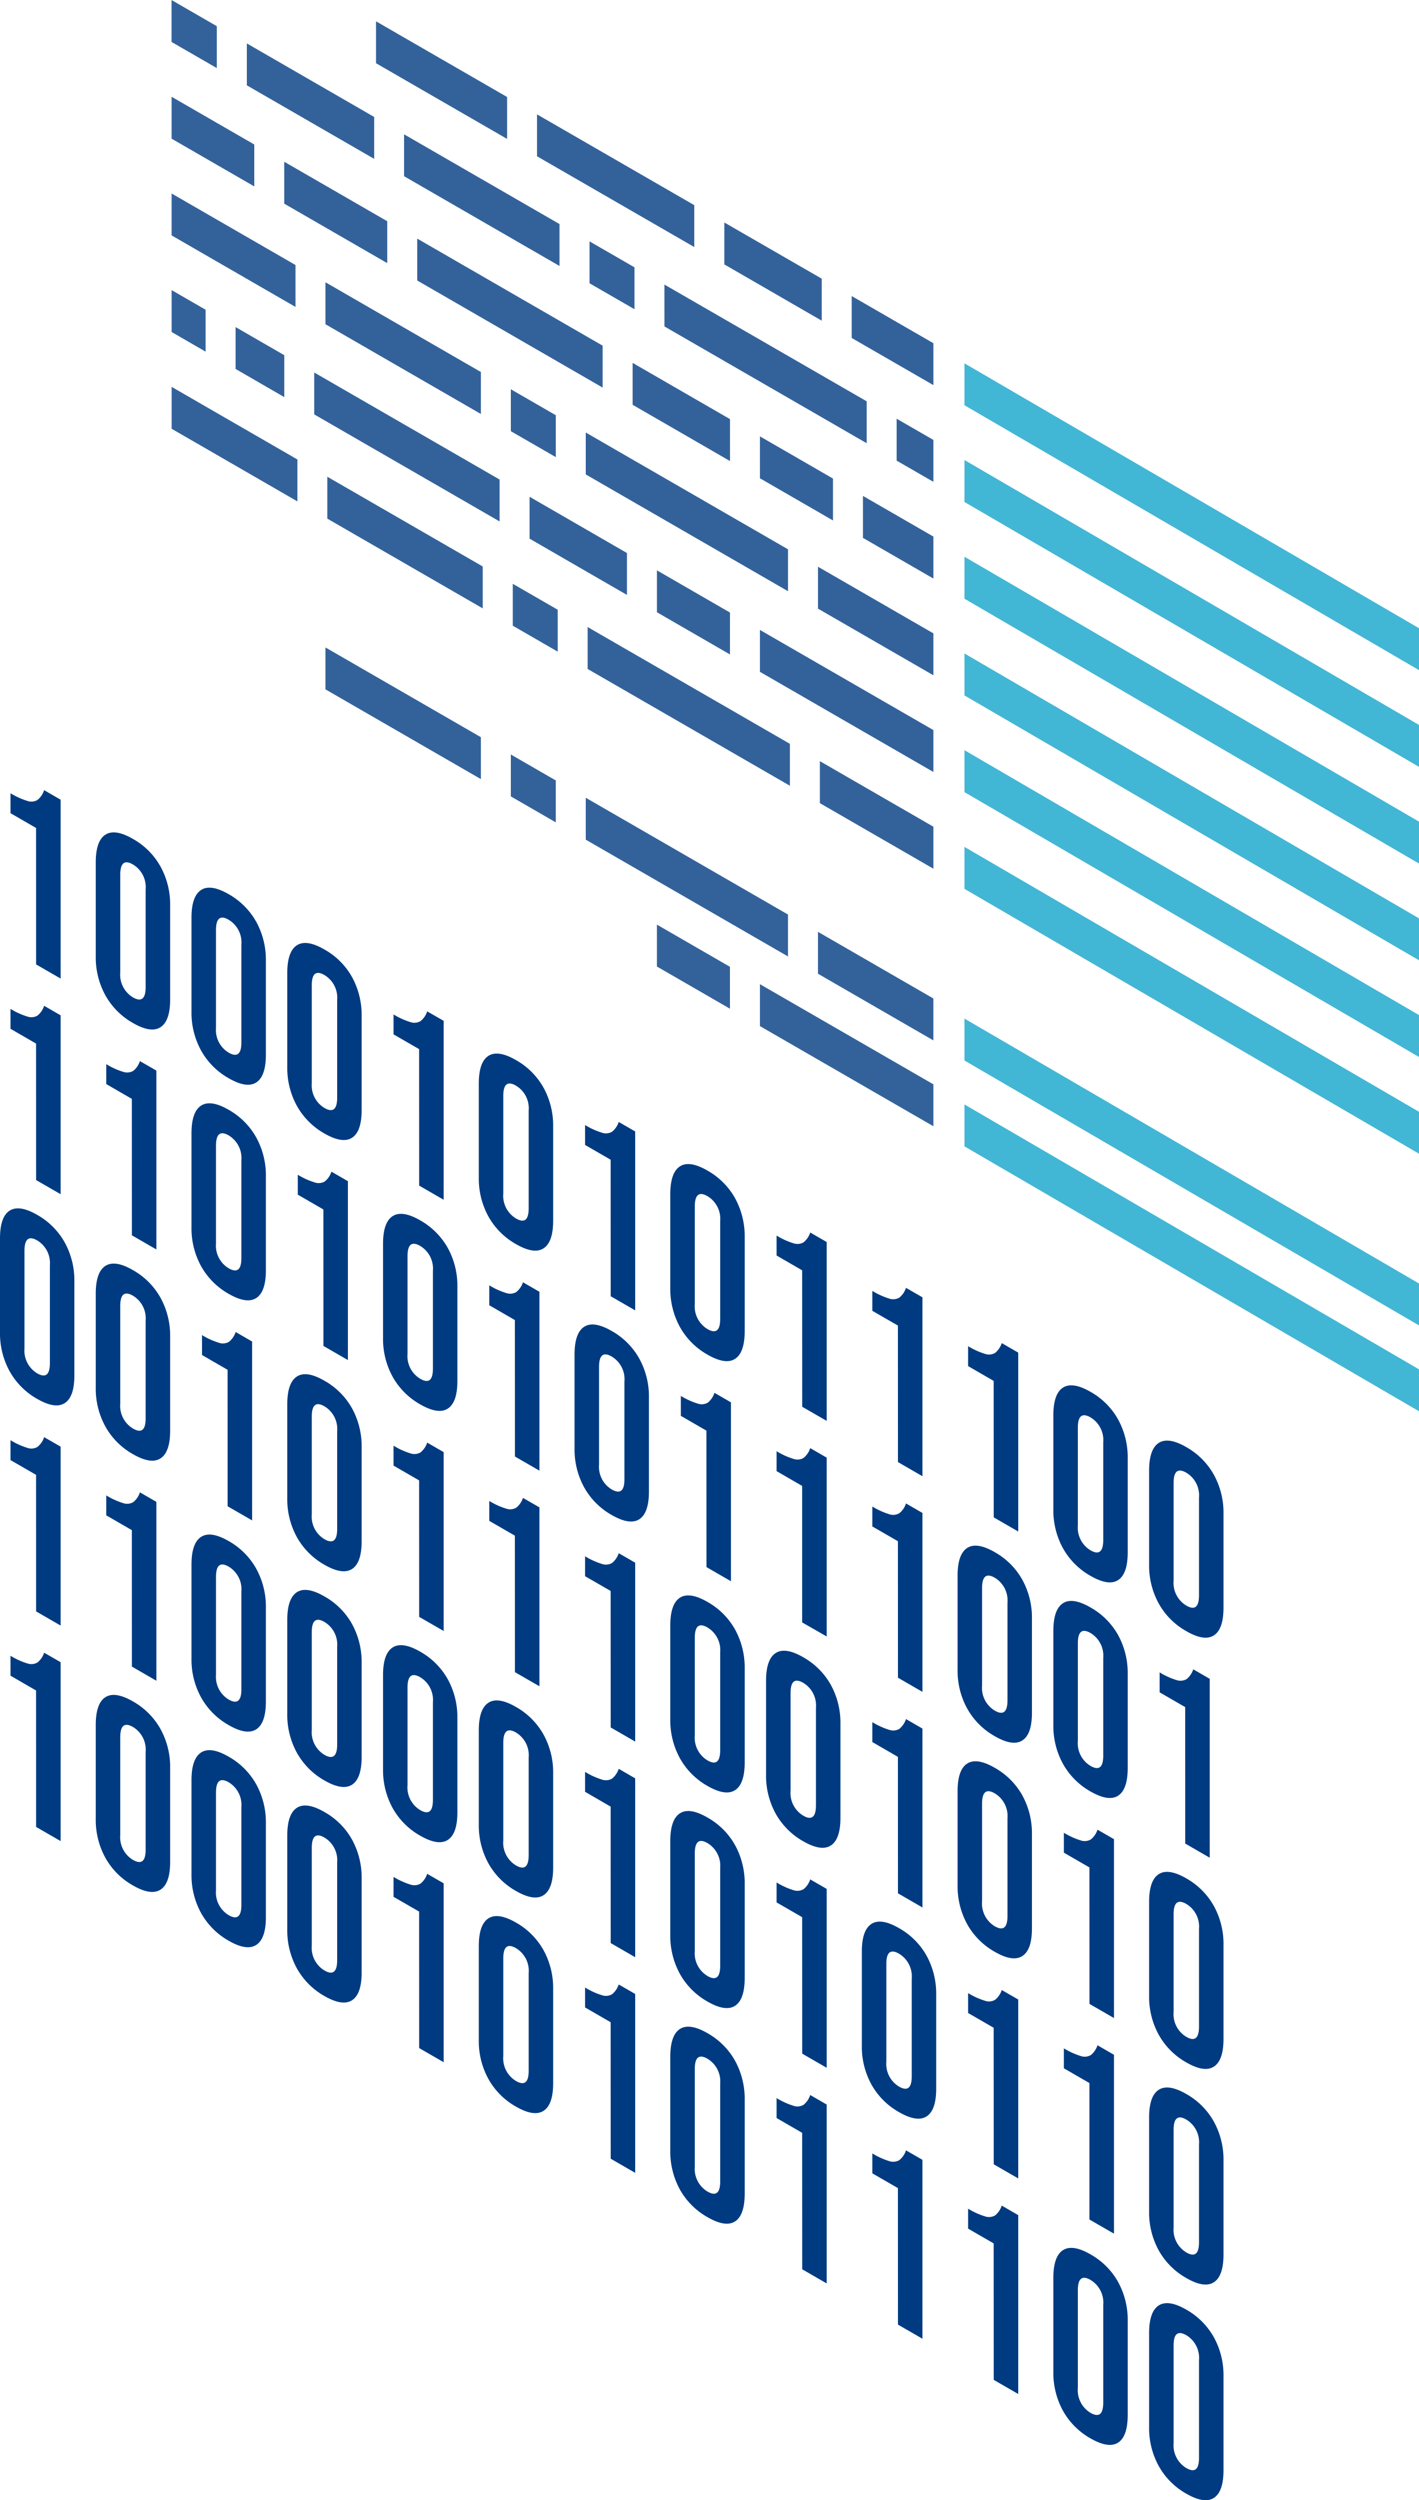 <svg xmlns="http://www.w3.org/2000/svg" width="110.99" height="195.534" viewBox="0 0 110.99 195.534">
  <g id="Grupo_140196" data-name="Grupo 140196" transform="translate(11927.991 12161.322)">
    <path id="Unión_3" data-name="Unión 3" d="M0,61.239V57.962L35.551,78.678v3.278Zm0-6.714V51.247L35.551,71.964v3.278ZM0,41.1V37.819L35.551,58.536v3.278Zm0-7.564V30.256L35.551,50.972v3.278Zm0-7.563V22.692L35.551,43.408v3.278Zm0-7.564V15.127L35.551,35.844v3.278Zm0-7.564V7.563L35.551,28.28v3.278ZM0,3.278V0L35.551,20.716v3.278Z" transform="translate(-11852.552 -12132.906)" fill="#42b6d5"/>
    <g id="Grupo_140194" data-name="Grupo 140194">
      <path id="Trazado_191626" data-name="Trazado 191626" d="M-104.134,245.549l-14.5-8.372v3.277l14.5,8.372Zm-1.318,6.8-12.158-7.02v3.277l12.158,7.02Zm11.28-1.053-7.617-4.4v3.277l7.617,4.4Zm-9.082-9.529,3.516,2.029v-3.277l-3.516-2.029Zm12.012-8.193,15.819,9.134v-3.278L-91.243,230.3Zm9.667,17.432-15.819-9.134v3.277l15.819,9.134Zm-15.673,9.357,15.82,9.134v-3.278l-15.82-9.134Zm19.19-14.891-5.714-3.3v3.277l5.714,3.3Zm-13.77,10.456,5.713,3.3v-3.277l-5.713-3.3Zm-35.3-23.659-2.659-1.535v3.277l2.659,1.536Zm24.024,24.711,3.516,2.03v-3.278l-3.516-2.029Zm-16.845-13-9.837-5.679v3.277l9.837,5.68Zm6.005-26.788-9.96-5.751v3.278l9.96,5.751Zm-7.031,21.911v-3.278l-3.809-2.2V236.9Zm27.246.6,7.617,4.4v-3.278l-7.617-4.4ZM-97.1,230.2l3.516,2.029v-3.277l-3.516-2.03Zm-13.476-.217,14.5,8.373v-3.278l-14.5-8.372Zm-9.522-1.211-9.69-5.594v3.278l9.69,5.594Zm33.544-3.325v3.278l7.617,4.4V229.84Zm9.96,9.029,6.391,3.689v-3.278l-6.391-3.688Zm6.391,58.373-13.568-7.833v3.278l13.568,7.833Zm-5.511-42.738,5.511,3.182V250.01l-5.511-3.182Zm-3.516,5.534,9.026,5.212v-3.277l-9.026-5.212Zm.146,15.212,8.88,5.127V272.7l-8.88-5.127Zm-4.688-10.27,13.568,7.833v-3.277l-13.568-7.833Zm10.693-16.518,2.875,1.659v-3.277l-2.875-1.66ZM-113.8,212.99l10.254,5.92v-3.278l-10.254-5.92Zm27.684,70.668-5.713-3.3v3.277l5.713,3.3Zm-26.806-58.311-8.057-4.651v3.277l8.057,4.652Zm-10.4-6-6.467-3.734v3.278l6.467,3.733Zm5.567,14.056,12.158,7.019V237.14l-12.158-7.019Zm-8.5-23.311-3.537-2.043v3.278l3.537,2.042Zm14.648,11.734,12.158,7.02v-3.277l-12.158-7.02Zm10.4-1.559,12.3,7.1v-3.277l-12.3-7.1ZM-79.231,284.2l9.026,5.212v-3.277l-9.026-5.212Zm-18.164-10.487,15.819,9.134v-3.277l-15.819-9.134Zm-5.86-3.383,3.516,2.03v-3.278l-3.516-2.029Zm-14.5-8.372,12.158,7.02V265.7l-12.158-7.019Z" transform="translate(-11784.78 -12369.367)" fill="#003b82" opacity="0.8" style="isolation: isolate"/>
      <g id="Grupo_131784" data-name="Grupo 131784" transform="translate(-11927.991 -12099.526)">
        <path id="Trazado_191643" data-name="Trazado 191643" d="M-141.066,276.11l-2-1.157v-1.56a5.736,5.736,0,0,0,1.315.6.947.947,0,0,0,.792-.072,1.6,1.6,0,0,0,.523-.769l1.29.746v13.99l-1.917-1.106Z" transform="translate(143.887 -273.152)" fill="#003b82"/>
        <path id="Trazado_191644" data-name="Trazado 191644" d="M-135.29,289.369a6.143,6.143,0,0,1-.75-3.032v-7.356q0-1.68.75-2.166t2.159.328a5.609,5.609,0,0,1,2.159,2.166,6.132,6.132,0,0,1,.75,3.031V289.7q0,1.68-.75,2.166c-.5.327-1.22.215-2.159-.326A5.624,5.624,0,0,1-135.29,289.369Zm3.152-.639v-7.635a2.068,2.068,0,0,0-.993-1.953q-.992-.574-.993.808v7.635a2.069,2.069,0,0,0,.993,1.951Q-132.137,290.108-132.138,288.73Z" transform="translate(143.53 -273.329)" fill="#003b82"/>
        <path id="Trazado_191645" data-name="Trazado 191645" d="M-127.4,293.924a6.135,6.135,0,0,1-.75-3.032v-7.356c0-1.12.25-1.839.75-2.166s1.22-.213,2.159.328a5.624,5.624,0,0,1,2.159,2.167,6.143,6.143,0,0,1,.75,3.032v7.356c0,1.117-.25,1.842-.75,2.166s-1.219.215-2.159-.328A5.624,5.624,0,0,1-127.4,293.924Zm3.152-.639V285.65a2.068,2.068,0,0,0-.993-1.951q-.992-.577-.993.806v7.635a2.069,2.069,0,0,0,.993,1.951Q-124.248,294.663-124.247,293.285Z" transform="translate(143.128 -273.561)" fill="#003b82"/>
        <path id="Trazado_191646" data-name="Trazado 191646" d="M-119.508,298.479a6.133,6.133,0,0,1-.749-3.03v-7.355q0-1.68.749-2.167t2.159.329a5.605,5.605,0,0,1,2.162,2.164,6.172,6.172,0,0,1,.747,3.032v7.356q0,1.68-.747,2.166t-2.162-.327A5.635,5.635,0,0,1-119.508,298.479Zm3.153-.636v-7.636a2.07,2.07,0,0,0-.994-1.953q-.992-.572-.992.806V296.7a2.069,2.069,0,0,0,.992,1.95Q-116.357,299.221-116.355,297.843Z" transform="translate(142.727 -273.793)" fill="#003b82"/>
        <path id="Trazado_191647" data-name="Trazado 191647" d="M-109.5,294.334l-2-1.155v-1.56a5.731,5.731,0,0,0,1.315.6.958.958,0,0,0,.793-.074,1.614,1.614,0,0,0,.523-.766l1.289.742v13.994l-1.916-1.107Z" transform="translate(142.282 -274.079)" fill="#003b82"/>
        <path id="Trazado_191648" data-name="Trazado 191648" d="M-103.725,307.592a6.135,6.135,0,0,1-.749-3.03v-7.355q0-1.681.749-2.167t2.159.327a5.637,5.637,0,0,1,2.16,2.166,6.157,6.157,0,0,1,.749,3.033v7.355c0,1.118-.25,1.842-.749,2.167s-1.22.215-2.16-.329A5.6,5.6,0,0,1-103.725,307.592Zm3.153-.636V299.32a2.067,2.067,0,0,0-.994-1.953q-.992-.574-.992.8v7.636a2.068,2.068,0,0,0,.992,1.951Q-100.572,308.331-100.572,306.956Z" transform="translate(141.924 -274.256)" fill="#003b82"/>
        <path id="Trazado_191649" data-name="Trazado 191649" d="M-93.717,303.446l-2-1.157v-1.559a5.646,5.646,0,0,0,1.316.6.944.944,0,0,0,.792-.072,1.6,1.6,0,0,0,.523-.768l1.289.745v13.993l-1.916-1.106Z" transform="translate(141.479 -274.542)" fill="#003b82"/>
        <path id="Trazado_191650" data-name="Trazado 191650" d="M-87.942,316.7a6.149,6.149,0,0,1-.75-3.03v-7.356q0-1.68.75-2.169t2.159.329a5.633,5.633,0,0,1,2.161,2.166,6.162,6.162,0,0,1,.748,3.032v7.356c0,1.118-.25,1.842-.748,2.166s-1.22.215-2.161-.328A5.609,5.609,0,0,1-87.942,316.7Zm3.152-.639v-7.633a2.069,2.069,0,0,0-.993-1.954q-.992-.572-.993.806v7.636a2.066,2.066,0,0,0,.993,1.951Q-84.789,317.444-84.79,316.066Z" transform="translate(141.121 -274.719)" fill="#003b82"/>
        <path id="Trazado_191651" data-name="Trazado 191651" d="M-77.934,312.559l-2-1.157v-1.56a5.648,5.648,0,0,0,1.315.6.951.951,0,0,0,.794-.072,1.621,1.621,0,0,0,.522-.768l1.289.745v13.99l-1.916-1.106Z" transform="translate(140.676 -275.006)" fill="#003b82"/>
        <path id="Trazado_191652" data-name="Trazado 191652" d="M-70.043,317.114l-2-1.155V314.4a5.779,5.779,0,0,0,1.315.6.957.957,0,0,0,.794-.074,1.616,1.616,0,0,0,.523-.766l1.288.743v13.993l-1.916-1.107Z" transform="translate(140.275 -275.238)" fill="#003b82"/>
        <path id="Trazado_191653" data-name="Trazado 191653" d="M-62.151,321.671l-2-1.158v-1.559a5.709,5.709,0,0,0,1.316.6.947.947,0,0,0,.793-.071,1.636,1.636,0,0,0,.523-.769l1.289.745v13.991l-1.916-1.106Z" transform="translate(139.873 -275.469)" fill="#003b82"/>
        <path id="Trazado_191654" data-name="Trazado 191654" d="M-56.377,334.93a6.153,6.153,0,0,1-.749-3.032v-7.356q0-1.68.749-2.166t2.159.328a5.6,5.6,0,0,1,2.161,2.166,6.149,6.149,0,0,1,.747,3.03v7.356q0,1.68-.747,2.166c-.5.327-1.22.215-2.161-.327A5.628,5.628,0,0,1-56.377,334.93Zm3.154-.639v-7.636a2.071,2.071,0,0,0-.995-1.953q-.992-.572-.992.808v7.636a2.068,2.068,0,0,0,.992,1.951Q-53.224,335.669-53.223,334.291Z" transform="translate(139.516 -275.646)" fill="#003b82"/>
        <path id="Trazado_191655" data-name="Trazado 191655" d="M-48.485,339.485a6.146,6.146,0,0,1-.75-3.03V329.1q0-1.681.75-2.169t2.16.328a5.647,5.647,0,0,1,2.159,2.166,6.157,6.157,0,0,1,.75,3.033v7.355c0,1.118-.251,1.842-.75,2.167s-1.22.215-2.159-.329A5.586,5.586,0,0,1-48.485,339.485Zm3.153-.639v-7.633a2.068,2.068,0,0,0-.993-1.953q-.994-.572-.994.8V337.7a2.068,2.068,0,0,0,.994,1.951C-45.663,340.033-45.332,339.767-45.332,338.846Z" transform="translate(139.115 -275.878)" fill="#003b82"/>
        <path id="Trazado_191656" data-name="Trazado 191656" d="M-141.066,293.877l-2-1.157v-1.56a5.562,5.562,0,0,0,1.315.6.951.951,0,0,0,.792-.071,1.6,1.6,0,0,0,.523-.769l1.29.746v13.99l-1.917-1.106Z" transform="translate(143.887 -274.056)" fill="#003b82"/>
        <path id="Trazado_191657" data-name="Trazado 191657" d="M-133.174,298.433l-2-1.157v-1.56a5.533,5.533,0,0,0,1.315.6.95.95,0,0,0,.793-.072,1.6,1.6,0,0,0,.522-.766l1.289.743v13.99l-1.915-1.106Z" transform="translate(143.486 -274.288)" fill="#003b82"/>
        <path id="Trazado_191658" data-name="Trazado 191658" d="M-127.4,311.691a6.133,6.133,0,0,1-.75-3.03v-7.355q0-1.681.75-2.169t2.159.328a5.624,5.624,0,0,1,2.159,2.167,6.136,6.136,0,0,1,.75,3.032v7.355q0,1.677-.75,2.164t-2.159-.326A5.637,5.637,0,0,1-127.4,311.691Zm3.152-.639v-7.635a2.067,2.067,0,0,0-.993-1.951q-.992-.572-.993.806v7.635a2.069,2.069,0,0,0,.993,1.951Q-124.248,312.43-124.247,311.052Z" transform="translate(143.128 -274.464)" fill="#003b82"/>
        <path id="Trazado_191659" data-name="Trazado 191659" d="M-117.39,307.545l-2-1.158v-1.559a5.64,5.64,0,0,0,1.315.6.952.952,0,0,0,.793-.071,1.627,1.627,0,0,0,.523-.769l1.288.745v13.991l-1.915-1.107Z" transform="translate(142.683 -274.751)" fill="#003b82"/>
        <path id="Trazado_191660" data-name="Trazado 191660" d="M-111.617,320.8a6.148,6.148,0,0,1-.748-3.033v-7.355q0-1.68.748-2.166t2.16.328a5.646,5.646,0,0,1,2.161,2.166,6.158,6.158,0,0,1,.747,3.033v7.355q0,1.677-.747,2.164t-2.161-.326A5.643,5.643,0,0,1-111.617,320.8Zm3.153-.639v-7.636a2.064,2.064,0,0,0-.993-1.95q-.992-.577-.993.8v7.636a2.066,2.066,0,0,0,.993,1.951Q-108.463,321.543-108.464,320.165Z" transform="translate(142.325 -274.928)" fill="#003b82"/>
        <path id="Trazado_191661" data-name="Trazado 191661" d="M-101.608,316.658l-2-1.157v-1.56a5.617,5.617,0,0,0,1.316.6.954.954,0,0,0,.792-.072,1.619,1.619,0,0,0,.524-.768l1.289.745v13.991l-1.916-1.107Z" transform="translate(141.88 -275.214)" fill="#003b82"/>
        <path id="Trazado_191662" data-name="Trazado 191662" d="M-95.834,329.914a6.138,6.138,0,0,1-.749-3.03v-7.355q0-1.681.749-2.167t2.16.328a5.624,5.624,0,0,1,2.159,2.167,6.128,6.128,0,0,1,.749,3.03v7.355q0,1.681-.749,2.167t-2.159-.327A5.618,5.618,0,0,1-95.834,329.914Zm3.153-.636v-7.636a2.066,2.066,0,0,0-.993-1.953q-.992-.574-.993.808v7.635a2.068,2.068,0,0,0,.993,1.951Q-92.68,330.655-92.681,329.278Z" transform="translate(141.523 -275.391)" fill="#003b82"/>
        <path id="Trazado_191663" data-name="Trazado 191663" d="M-85.825,325.77l-2-1.157v-1.56a5.773,5.773,0,0,0,1.315.6.962.962,0,0,0,.794-.072,1.635,1.635,0,0,0,.522-.769l1.288.746v13.99l-1.915-1.106Z" transform="translate(141.078 -275.678)" fill="#003b82"/>
        <path id="Trazado_191664" data-name="Trazado 191664" d="M-77.934,330.325l-2-1.157v-1.56a5.649,5.649,0,0,0,1.315.6.951.951,0,0,0,.794-.072,1.62,1.62,0,0,0,.522-.769l1.289.746V342.1L-77.934,341Z" transform="translate(140.676 -275.909)" fill="#003b82"/>
        <path id="Trazado_191665" data-name="Trazado 191665" d="M-70.043,334.881l-2-1.155v-1.559a5.778,5.778,0,0,0,1.315.6.957.957,0,0,0,.794-.074,1.616,1.616,0,0,0,.523-.766l1.288.743v13.993l-1.916-1.107Z" transform="translate(140.275 -276.141)" fill="#003b82"/>
        <path id="Trazado_191666" data-name="Trazado 191666" d="M-64.269,348.139a6.153,6.153,0,0,1-.749-3.03v-7.355q0-1.68.749-2.167t2.16.327a5.635,5.635,0,0,1,2.161,2.167,6.162,6.162,0,0,1,.747,3.032v7.356q0,1.68-.747,2.166t-2.161-.328A5.614,5.614,0,0,1-64.269,348.139Zm3.154-.636v-7.636a2.068,2.068,0,0,0-.994-1.953q-.992-.572-.993.806v7.635a2.069,2.069,0,0,0,.993,1.951Q-61.115,348.882-61.115,347.5Z" transform="translate(139.917 -276.318)" fill="#003b82"/>
        <path id="Trazado_191667" data-name="Trazado 191667" d="M-56.377,352.694a6.134,6.134,0,0,1-.749-3.029v-7.356q0-1.68.749-2.167t2.159.329a5.62,5.62,0,0,1,2.161,2.166,6.149,6.149,0,0,1,.747,3.03v7.356q0,1.68-.747,2.166t-2.161-.327A5.622,5.622,0,0,1-56.377,352.694Zm3.154-.636v-7.636a2.069,2.069,0,0,0-.995-1.953q-.992-.572-.992.808v7.636a2.066,2.066,0,0,0,.992,1.95Q-53.224,353.436-53.223,352.058Z" transform="translate(139.516 -276.55)" fill="#003b82"/>
        <path id="Trazado_191668" data-name="Trazado 191668" d="M-46.369,348.551l-2-1.157v-1.56a5.677,5.677,0,0,0,1.315.6.958.958,0,0,0,.793-.072,1.618,1.618,0,0,0,.522-.768l1.289.745v13.991l-1.916-1.107Z" transform="translate(139.071 -276.837)" fill="#003b82"/>
        <path id="Trazado_191669" data-name="Trazado 191669" d="M-143.181,320.348a6.145,6.145,0,0,1-.75-3.033V309.96q0-1.68.75-2.166t2.159.328a5.628,5.628,0,0,1,2.159,2.166,6.139,6.139,0,0,1,.749,3.033v7.355q0,1.677-.749,2.164c-.5.327-1.22.215-2.159-.326A5.615,5.615,0,0,1-143.181,320.348Zm3.152-.639v-7.636a2.07,2.07,0,0,0-.993-1.953q-.992-.572-.993.808v7.636a2.069,2.069,0,0,0,.993,1.951Q-140.028,321.087-140.029,319.709Z" transform="translate(143.931 -274.905)" fill="#003b82"/>
        <path id="Trazado_191670" data-name="Trazado 191670" d="M-135.29,324.9a6.136,6.136,0,0,1-.75-3.03v-7.356q0-1.68.75-2.168t2.159.328a5.635,5.635,0,0,1,2.159,2.166,6.144,6.144,0,0,1,.75,3.033v7.355c0,1.118-.25,1.842-.75,2.167s-1.22.215-2.159-.329A5.59,5.59,0,0,1-135.29,324.9Zm3.152-.639v-7.633a2.066,2.066,0,0,0-.993-1.953q-.992-.574-.993.8v7.636a2.069,2.069,0,0,0,.993,1.951C-132.468,325.451-132.138,325.184-132.138,324.264Z" transform="translate(143.53 -275.136)" fill="#003b82"/>
        <path id="Trazado_191671" data-name="Trazado 191671" d="M-125.284,320.757l-2-1.157V318.04a5.678,5.678,0,0,0,1.315.6.946.946,0,0,0,.793-.072,1.6,1.6,0,0,0,.524-.768l1.288.745v13.991l-1.917-1.107Z" transform="translate(143.084 -275.423)" fill="#003b82"/>
        <path id="Trazado_191672" data-name="Trazado 191672" d="M-119.508,334.016a6.138,6.138,0,0,1-.749-3.03V323.63q0-1.68.749-2.169t2.159.329a5.629,5.629,0,0,1,2.162,2.166,6.167,6.167,0,0,1,.747,3.032v7.356q0,1.677-.747,2.164t-2.162-.326A5.647,5.647,0,0,1-119.508,334.016Zm3.153-.639v-7.636a2.069,2.069,0,0,0-.994-1.951q-.992-.572-.992.806v7.636a2.066,2.066,0,0,0,.992,1.95Q-116.357,334.755-116.355,333.377Z" transform="translate(142.727 -275.6)" fill="#003b82"/>
        <path id="Trazado_191673" data-name="Trazado 191673" d="M-109.5,329.87l-2-1.157v-1.56a5.649,5.649,0,0,0,1.315.6.948.948,0,0,0,.793-.072,1.632,1.632,0,0,0,.523-.768l1.289.745v13.99l-1.916-1.106Z" transform="translate(142.282 -275.886)" fill="#003b82"/>
        <path id="Trazado_191674" data-name="Trazado 191674" d="M-101.608,334.425l-2-1.157v-1.56a5.64,5.64,0,0,0,1.316.6.95.95,0,0,0,.792-.074,1.6,1.6,0,0,0,.524-.766l1.289.743v13.993l-1.916-1.107Z" transform="translate(141.88 -276.118)" fill="#003b82"/>
        <path id="Trazado_191675" data-name="Trazado 191675" d="M-93.717,338.98l-2-1.155v-1.559a5.729,5.729,0,0,0,1.316.6.963.963,0,0,0,.792-.071,1.622,1.622,0,0,0,.523-.769l1.289.743V350.76l-1.916-1.106Z" transform="translate(141.479 -276.35)" fill="#003b82"/>
        <path id="Trazado_191676" data-name="Trazado 191676" d="M-87.942,352.238a6.135,6.135,0,0,1-.75-3.029v-7.356q0-1.68.75-2.166t2.159.328a5.62,5.62,0,0,1,2.161,2.166,6.15,6.15,0,0,1,.748,3.03v7.356q0,1.68-.748,2.166t-2.161-.327A5.622,5.622,0,0,1-87.942,352.238Zm3.152-.636v-7.636a2.068,2.068,0,0,0-.993-1.953q-.992-.572-.993.808v7.636a2.069,2.069,0,0,0,.993,1.951Q-84.789,352.98-84.79,351.6Z" transform="translate(141.121 -276.527)" fill="#003b82"/>
        <path id="Trazado_191677" data-name="Trazado 191677" d="M-80.051,356.8a6.136,6.136,0,0,1-.75-3.03v-7.355q0-1.681.75-2.169t2.159.328a5.639,5.639,0,0,1,2.161,2.166,6.161,6.161,0,0,1,.748,3.033v7.355q0,1.677-.748,2.164t-2.161-.326A5.641,5.641,0,0,1-80.051,356.8Zm3.152-.639v-7.635a2.065,2.065,0,0,0-.993-1.951q-.992-.574-.993.8v7.636a2.069,2.069,0,0,0,.993,1.951Q-76.9,357.535-76.9,356.157Z" transform="translate(140.72 -276.759)" fill="#003b82"/>
        <path id="Trazado_191678" data-name="Trazado 191678" d="M-70.043,352.65l-2-1.157v-1.559a5.7,5.7,0,0,0,1.315.6.951.951,0,0,0,.794-.072,1.633,1.633,0,0,0,.523-.768l1.288.745v13.991l-1.916-1.107Z" transform="translate(140.275 -277.045)" fill="#003b82"/>
        <path id="Trazado_191679" data-name="Trazado 191679" d="M-64.269,365.909a6.167,6.167,0,0,1-.749-3.033v-7.355q0-1.681.749-2.167t2.16.329a5.614,5.614,0,0,1,2.161,2.166,6.157,6.157,0,0,1,.747,3.032v7.356q0,1.677-.747,2.164c-.5.327-1.22.215-2.161-.327A5.643,5.643,0,0,1-64.269,365.909Zm3.154-.639v-7.636a2.07,2.07,0,0,0-.994-1.953q-.992-.572-.993.808v7.636a2.066,2.066,0,0,0,.993,1.95Q-61.115,366.648-61.115,365.27Z" transform="translate(139.917 -277.222)" fill="#003b82"/>
        <path id="Trazado_191680" data-name="Trazado 191680" d="M-54.26,361.761l-2-1.155v-1.56a5.732,5.732,0,0,0,1.315.6.966.966,0,0,0,.793-.072,1.625,1.625,0,0,0,.523-.768l1.289.742V373.54l-1.916-1.106Z" transform="translate(139.472 -277.508)" fill="#003b82"/>
        <path id="Trazado_191681" data-name="Trazado 191681" d="M-48.485,375.019a6.141,6.141,0,0,1-.75-3.03v-7.356q0-1.68.75-2.166t2.16.328a5.63,5.63,0,0,1,2.159,2.167,6.136,6.136,0,0,1,.75,3.03v7.355q0,1.68-.75,2.167t-2.159-.327A5.611,5.611,0,0,1-48.485,375.019Zm3.153-.637v-7.635a2.068,2.068,0,0,0-.993-1.953q-.994-.574-.994.808v7.635a2.067,2.067,0,0,0,.994,1.951Q-45.333,375.76-45.332,374.382Z" transform="translate(139.115 -277.686)" fill="#003b82"/>
        <path id="Trazado_191682" data-name="Trazado 191682" d="M-141.066,329.412l-2-1.155V326.7a5.544,5.544,0,0,0,1.315.6.944.944,0,0,0,.792-.071,1.6,1.6,0,0,0,.523-.766l1.29.742v13.994l-1.917-1.107Z" transform="translate(143.887 -275.863)" fill="#003b82"/>
        <path id="Trazado_191683" data-name="Trazado 191683" d="M-133.174,333.969l-2-1.157v-1.56a5.7,5.7,0,0,0,1.315.6.957.957,0,0,0,.793-.072,1.6,1.6,0,0,0,.522-.768l1.289.745v13.991l-1.915-1.107Z" transform="translate(143.486 -276.095)" fill="#003b82"/>
        <path id="Trazado_191684" data-name="Trazado 191684" d="M-127.4,347.225a6.128,6.128,0,0,1-.75-3.03v-7.356q0-1.68.75-2.166t2.159.328a5.6,5.6,0,0,1,2.159,2.167,6.126,6.126,0,0,1,.75,3.03v7.355q0,1.68-.75,2.167t-2.159-.327A5.629,5.629,0,0,1-127.4,347.225Zm3.152-.637v-7.635A2.068,2.068,0,0,0-125.24,337q-.992-.574-.993.808v7.633a2.072,2.072,0,0,0,.993,1.953Q-124.248,347.966-124.247,346.588Z" transform="translate(143.128 -276.272)" fill="#003b82"/>
        <path id="Trazado_191685" data-name="Trazado 191685" d="M-119.508,351.783a6.141,6.141,0,0,1-.749-3.033V341.4c0-1.121.249-1.84.749-2.167s1.22-.213,2.159.329a5.623,5.623,0,0,1,2.162,2.166,6.172,6.172,0,0,1,.747,3.032v7.356c0,1.118-.25,1.842-.747,2.166s-1.22.215-2.162-.328A5.635,5.635,0,0,1-119.508,351.783Zm3.153-.64v-7.635a2.069,2.069,0,0,0-.994-1.951q-.992-.575-.992.806V350a2.066,2.066,0,0,0,.992,1.951Q-116.357,352.521-116.355,351.143Z" transform="translate(142.727 -276.504)" fill="#003b82"/>
        <path id="Trazado_191686" data-name="Trazado 191686" d="M-111.617,356.338a6.145,6.145,0,0,1-.748-3.03v-7.356q0-1.68.748-2.166t2.16.327a5.639,5.639,0,0,1,2.161,2.166,6.162,6.162,0,0,1,.747,3.032v7.356q0,1.68-.747,2.166t-2.161-.328A5.611,5.611,0,0,1-111.617,356.338Zm3.153-.637v-7.636a2.068,2.068,0,0,0-.993-1.953q-.992-.572-.993.806v7.636a2.066,2.066,0,0,0,.993,1.95Q-108.463,357.08-108.464,355.7Z" transform="translate(142.325 -276.735)" fill="#003b82"/>
        <path id="Trazado_191687" data-name="Trazado 191687" d="M-103.725,360.895a6.135,6.135,0,0,1-.749-3.032v-7.356c0-1.12.249-1.839.749-2.166s1.219-.215,2.159.328a5.633,5.633,0,0,1,2.16,2.167,6.135,6.135,0,0,1,.749,3.03v7.355q0,1.68-.749,2.167t-2.16-.327A5.63,5.63,0,0,1-103.725,360.895Zm3.153-.639v-7.635a2.071,2.071,0,0,0-.994-1.953q-.992-.574-.992.808v7.635a2.068,2.068,0,0,0,.992,1.951Q-100.572,361.634-100.572,360.256Z" transform="translate(141.924 -276.967)" fill="#003b82"/>
        <path id="Trazado_191688" data-name="Trazado 191688" d="M-93.717,356.749l-2-1.158v-1.559a5.728,5.728,0,0,0,1.316.6.955.955,0,0,0,.792-.071,1.622,1.622,0,0,0,.523-.769l1.289.745v13.991l-1.916-1.107Z" transform="translate(141.479 -277.253)" fill="#003b82"/>
        <path id="Trazado_191689" data-name="Trazado 191689" d="M-87.942,370.008a6.153,6.153,0,0,1-.75-3.032V359.62q0-1.68.75-2.167t2.159.329a5.6,5.6,0,0,1,2.161,2.166,6.15,6.15,0,0,1,.748,3.03v7.356q0,1.68-.748,2.166c-.5.327-1.22.215-2.161-.326A5.641,5.641,0,0,1-87.942,370.008Zm3.152-.639v-7.636a2.069,2.069,0,0,0-.993-1.953q-.992-.572-.993.808v7.636a2.066,2.066,0,0,0,.993,1.95Q-84.789,370.747-84.79,369.369Z" transform="translate(141.121 -277.431)" fill="#003b82"/>
        <path id="Trazado_191690" data-name="Trazado 191690" d="M-77.934,365.86l-2-1.155v-1.56a5.731,5.731,0,0,0,1.315.6.961.961,0,0,0,.794-.074,1.614,1.614,0,0,0,.522-.766l1.289.743V377.64l-1.916-1.107Z" transform="translate(140.676 -277.717)" fill="#003b82"/>
        <path id="Trazado_191691" data-name="Trazado 191691" d="M-72.16,379.118a6.135,6.135,0,0,1-.749-3.03v-7.355q0-1.681.749-2.167t2.159.327a5.635,5.635,0,0,1,2.162,2.166,6.176,6.176,0,0,1,.747,3.033v7.355q0,1.681-.747,2.167T-70,381.284A5.609,5.609,0,0,1-72.16,379.118Zm3.154-.636v-7.636A2.068,2.068,0,0,0-70,368.893q-.992-.574-.992.8v7.636A2.068,2.068,0,0,0-70,379.285Q-69.007,379.86-69.006,378.482Z" transform="translate(140.319 -277.894)" fill="#003b82"/>
        <path id="Trazado_191692" data-name="Trazado 191692" d="M-62.151,374.972l-2-1.154v-1.56a5.6,5.6,0,0,0,1.316.6.947.947,0,0,0,.793-.072,1.62,1.62,0,0,0,.523-.766l1.289.743v13.993l-1.916-1.106Z" transform="translate(139.873 -278.18)" fill="#003b82"/>
        <path id="Trazado_191693" data-name="Trazado 191693" d="M-54.26,379.529l-2-1.157v-1.56a5.772,5.772,0,0,0,1.315.6.959.959,0,0,0,.793-.072,1.629,1.629,0,0,0,.523-.769l1.289.746v13.99L-54.26,390.2Z" transform="translate(139.472 -278.412)" fill="#003b82"/>
        <path id="Trazado_191694" data-name="Trazado 191694" d="M-48.485,392.788a6.154,6.154,0,0,1-.75-3.032V382.4q0-1.68.75-2.166t2.16.328a5.618,5.618,0,0,1,2.159,2.167,6.136,6.136,0,0,1,.75,3.03v7.355q0,1.68-.75,2.167c-.5.326-1.22.215-2.159-.327A5.62,5.62,0,0,1-48.485,392.788Zm3.153-.639v-7.635a2.071,2.071,0,0,0-.993-1.953q-.994-.574-.994.808V391a2.067,2.067,0,0,0,.994,1.951Q-45.333,393.527-45.332,392.149Z" transform="translate(139.115 -278.589)" fill="#003b82"/>
        <path id="Trazado_191695" data-name="Trazado 191695" d="M-141.066,347.181l-2-1.157v-1.56a5.615,5.615,0,0,0,1.315.6.954.954,0,0,0,.792-.072,1.6,1.6,0,0,0,.523-.768l1.29.745v13.99l-1.917-1.106Z" transform="translate(143.887 -276.767)" fill="#003b82"/>
        <path id="Trazado_191696" data-name="Trazado 191696" d="M-135.29,360.437a6.131,6.131,0,0,1-.75-3.03v-7.356q0-1.68.75-2.166t2.159.328a5.618,5.618,0,0,1,2.159,2.167,6.126,6.126,0,0,1,.75,3.03v7.355q0,1.68-.75,2.166t-2.159-.326A5.616,5.616,0,0,1-135.29,360.437Zm3.152-.637v-7.635a2.066,2.066,0,0,0-.993-1.953q-.992-.574-.993.808v7.635a2.069,2.069,0,0,0,.993,1.951Q-132.137,361.178-132.138,359.8Z" transform="translate(143.53 -276.944)" fill="#003b82"/>
        <path id="Trazado_191697" data-name="Trazado 191697" d="M-127.4,364.994a6.133,6.133,0,0,1-.75-3.03v-7.355q0-1.68.75-2.169t2.159.328a5.624,5.624,0,0,1,2.159,2.167,6.136,6.136,0,0,1,.75,3.032v7.356q0,1.676-.75,2.164t-2.159-.326A5.637,5.637,0,0,1-127.4,364.994Zm3.152-.639V356.72a2.068,2.068,0,0,0-.993-1.951q-.992-.572-.993.806v7.635a2.068,2.068,0,0,0,.993,1.951Q-124.248,365.733-124.247,364.355Z" transform="translate(143.128 -277.176)" fill="#003b82"/>
        <path id="Trazado_191698" data-name="Trazado 191698" d="M-119.508,369.549a6.125,6.125,0,0,1-.749-3.03v-7.355q0-1.68.749-2.166t2.159.328a5.6,5.6,0,0,1,2.162,2.166,6.16,6.16,0,0,1,.747,3.03v7.356q0,1.68-.747,2.166t-2.162-.326A5.629,5.629,0,0,1-119.508,369.549Zm3.153-.636v-7.636a2.071,2.071,0,0,0-.994-1.953q-.992-.572-.992.808v7.633a2.072,2.072,0,0,0,.992,1.954Q-116.357,370.291-116.355,368.913Z" transform="translate(142.727 -277.407)" fill="#003b82"/>
        <path id="Trazado_191699" data-name="Trazado 191699" d="M-109.5,365.4l-2-1.155v-1.56a5.731,5.731,0,0,0,1.315.6.958.958,0,0,0,.793-.074,1.615,1.615,0,0,0,.523-.766l1.289.743v13.993l-1.916-1.107Z" transform="translate(142.282 -277.694)" fill="#003b82"/>
        <path id="Trazado_191700" data-name="Trazado 191700" d="M-103.725,378.662a6.133,6.133,0,0,1-.749-3.03v-7.355q0-1.681.749-2.167t2.159.326a5.637,5.637,0,0,1,2.16,2.166,6.159,6.159,0,0,1,.749,3.033v7.355q0,1.681-.749,2.167t-2.16-.328A5.6,5.6,0,0,1-103.725,378.662Zm3.153-.636V370.39a2.067,2.067,0,0,0-.994-1.953q-.992-.574-.992.8v7.636a2.068,2.068,0,0,0,.992,1.951Q-100.572,379.4-100.572,378.026Z" transform="translate(141.924 -277.871)" fill="#003b82"/>
        <path id="Trazado_191701" data-name="Trazado 191701" d="M-93.717,374.516l-2-1.157V371.8a5.528,5.528,0,0,0,1.316.6.948.948,0,0,0,.792-.071,1.615,1.615,0,0,0,.523-.767l1.289.743v13.991l-1.916-1.107Z" transform="translate(141.479 -278.157)" fill="#003b82"/>
        <path id="Trazado_191702" data-name="Trazado 191702" d="M-87.942,387.775a6.146,6.146,0,0,1-.75-3.03v-7.356q0-1.68.75-2.166t2.159.326a5.639,5.639,0,0,1,2.161,2.166,6.162,6.162,0,0,1,.748,3.032V388.1c0,1.118-.25,1.842-.748,2.167s-1.22.215-2.161-.329A5.622,5.622,0,0,1-87.942,387.775Zm3.152-.637V379.5a2.065,2.065,0,0,0-.993-1.951q-.992-.574-.993.8v7.636a2.066,2.066,0,0,0,.993,1.95Q-84.789,388.514-84.79,387.138Z" transform="translate(141.121 -278.334)" fill="#003b82"/>
        <path id="Trazado_191703" data-name="Trazado 191703" d="M-77.934,383.629l-2-1.157v-1.56a5.65,5.65,0,0,0,1.315.6.951.951,0,0,0,.794-.072,1.621,1.621,0,0,0,.522-.768l1.289.745v13.991l-1.916-1.107Z" transform="translate(140.676 -278.621)" fill="#003b82"/>
        <path id="Trazado_191704" data-name="Trazado 191704" d="M-70.043,388.184l-2-1.155v-1.559a5.737,5.737,0,0,0,1.315.6.957.957,0,0,0,.794-.074,1.616,1.616,0,0,0,.523-.766l1.288.743v13.993l-1.916-1.106Z" transform="translate(140.275 -278.852)" fill="#003b82"/>
        <path id="Trazado_191705" data-name="Trazado 191705" d="M-62.151,392.741l-2-1.158v-1.559a5.638,5.638,0,0,0,1.316.6.957.957,0,0,0,.793-.072,1.635,1.635,0,0,0,.523-.769l1.289.746v13.99l-1.916-1.106Z" transform="translate(139.873 -279.084)" fill="#003b82"/>
        <path id="Trazado_191706" data-name="Trazado 191706" d="M-56.377,406a6.14,6.14,0,0,1-.749-3.03v-7.356q0-1.68.749-2.166t2.159.328a5.626,5.626,0,0,1,2.161,2.166,6.149,6.149,0,0,1,.747,3.03v7.356q0,1.68-.747,2.166t-2.161-.327A5.62,5.62,0,0,1-56.377,406Zm3.154-.637v-7.635a2.07,2.07,0,0,0-.995-1.954q-.992-.572-.992.808v7.636a2.068,2.068,0,0,0,.992,1.951Q-53.224,406.739-53.223,405.361Z" transform="translate(139.516 -279.261)" fill="#003b82"/>
        <path id="Trazado_191707" data-name="Trazado 191707" d="M-48.485,410.555a6.144,6.144,0,0,1-.75-3.03V400.17q0-1.681.75-2.167t2.16.327a5.643,5.643,0,0,1,2.159,2.167,6.153,6.153,0,0,1,.75,3.032v7.355c0,1.118-.251,1.842-.75,2.167s-1.22.215-2.159-.328A5.607,5.607,0,0,1-48.485,410.555Zm3.153-.636v-7.638a2.068,2.068,0,0,0-.993-1.951q-.994-.572-.994.8v7.636a2.068,2.068,0,0,0,.994,1.951Q-45.333,411.294-45.332,409.919Z" transform="translate(139.115 -279.493)" fill="#003b82"/>
      </g>
    </g>
  </g>
</svg>
